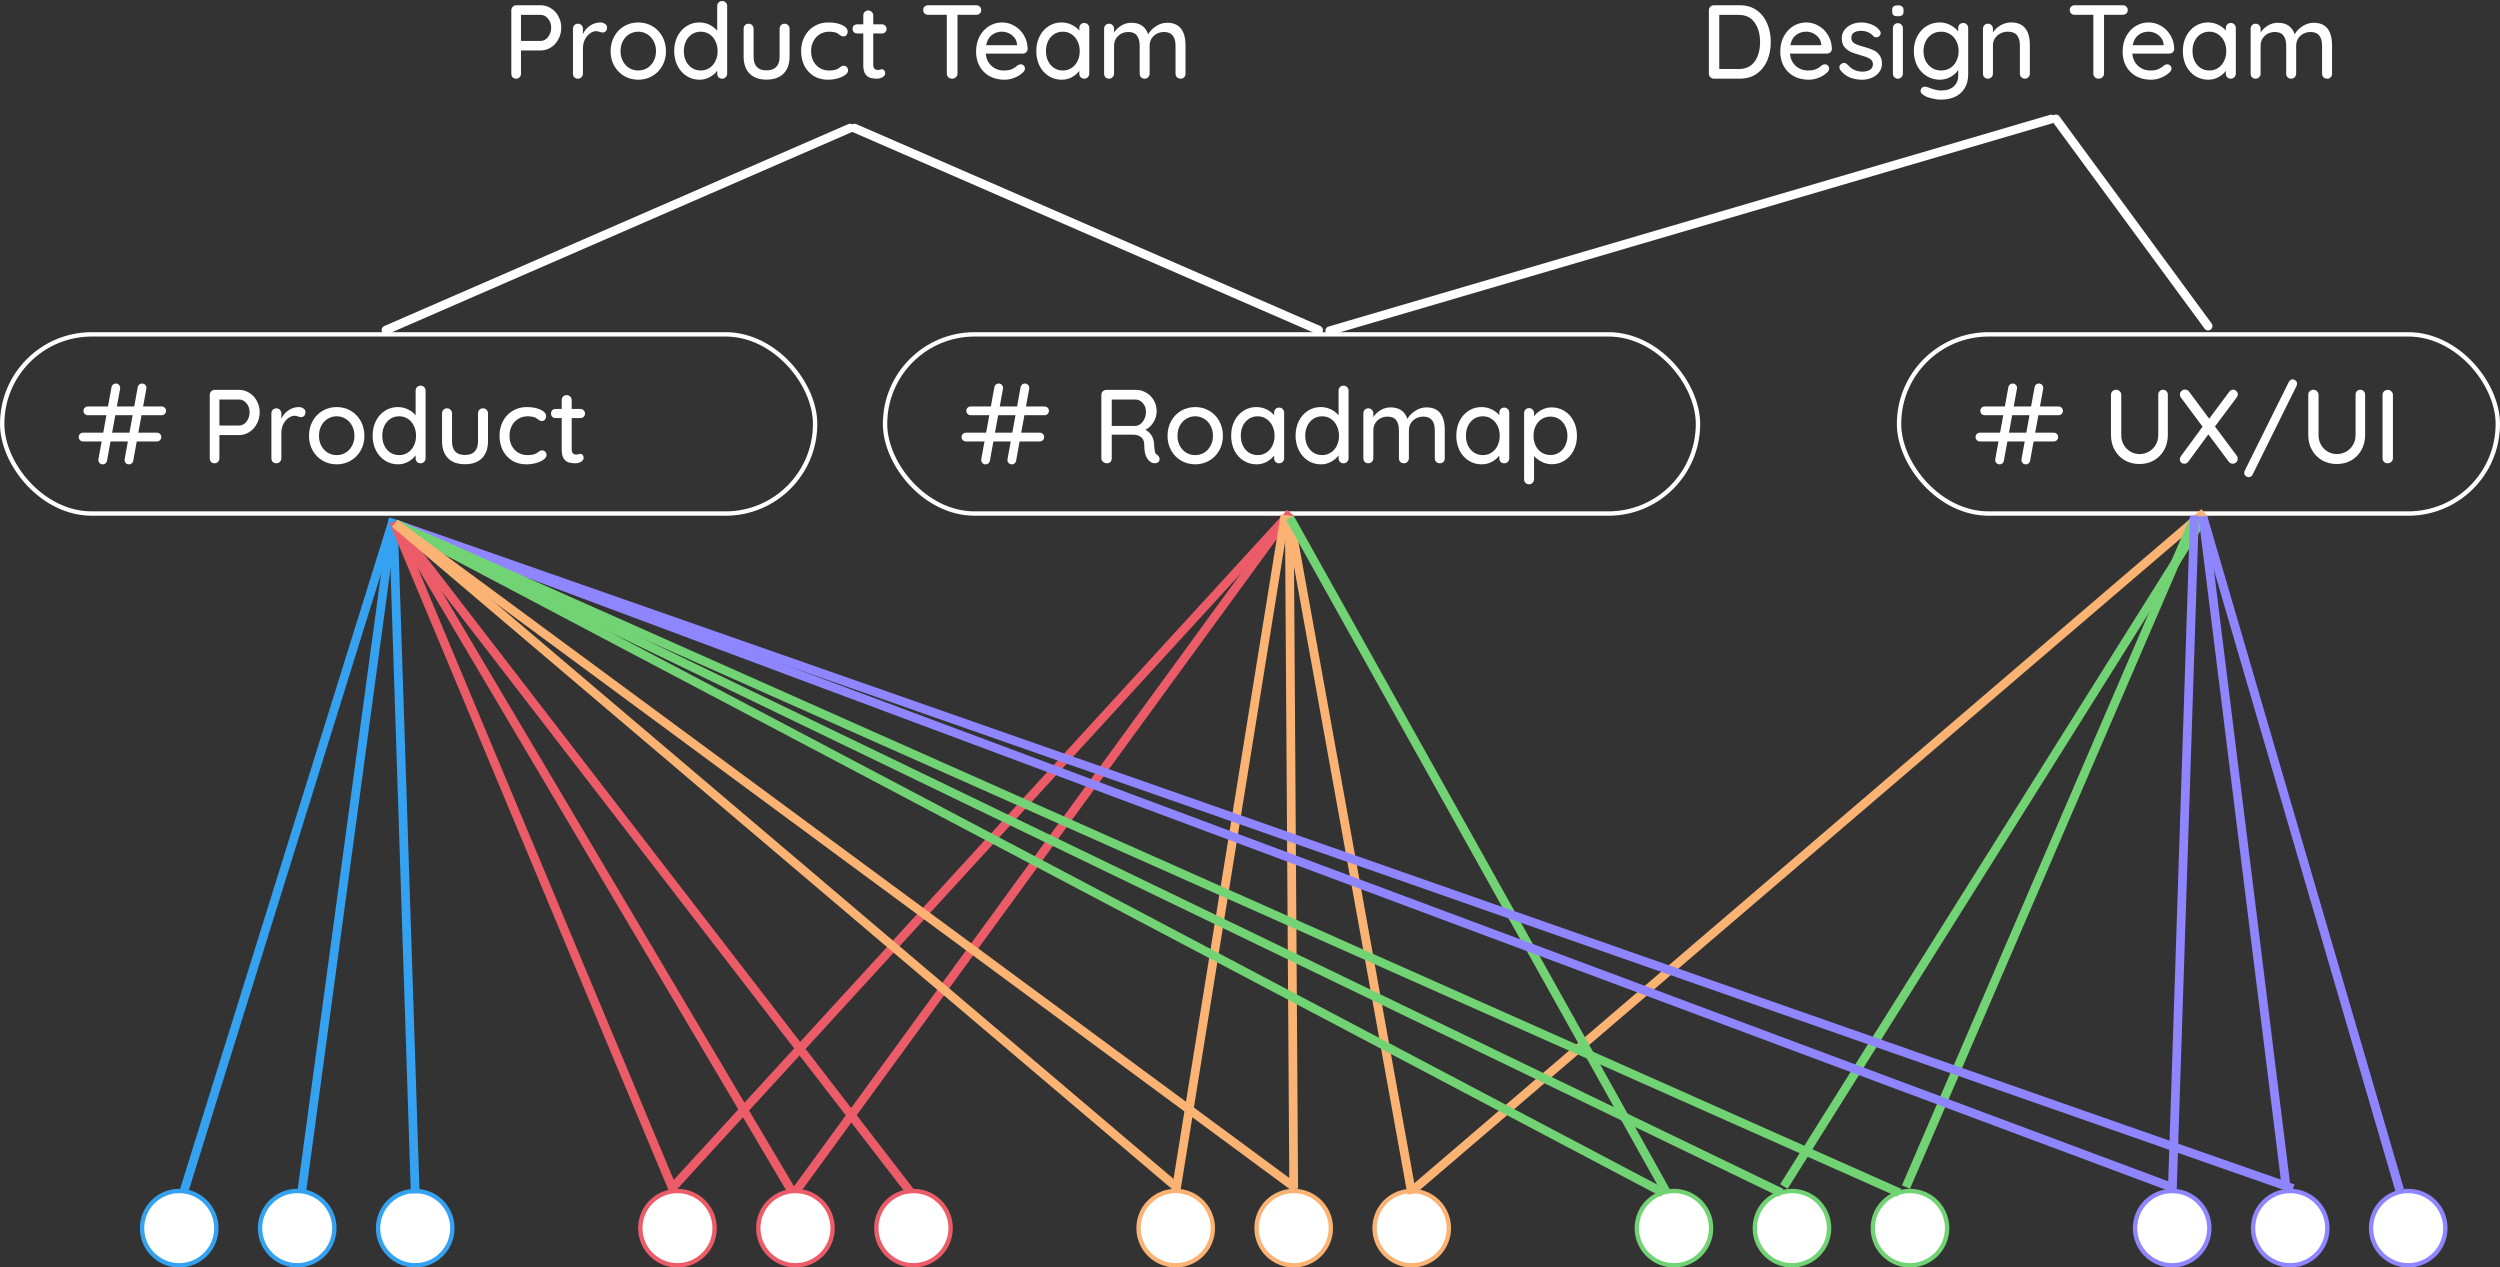 <svg width="572" height="290" viewBox="0 0 572 290" fill="none" xmlns="http://www.w3.org/2000/svg">
<rect x="0" y="0" width="572" height="290" fill="#333333" stroke="none"/>
<circle cx="155" cy="281" r="8.5" fill="white" stroke="#EB5C68"/>
<circle cx="182" cy="281" r="8.5" fill="white" stroke="#EB5C68"/>
<circle cx="209" cy="281" r="8.5" fill="white" stroke="#EB5C68"/>
<circle cx="269" cy="281" r="8.5" fill="white" stroke="#FBB374"/>
<circle cx="296" cy="281" r="8.5" fill="white" stroke="#FBB374"/>
<circle cx="323" cy="281" r="8.5" fill="white" stroke="#FBB374"/>
<circle cx="383" cy="281" r="8.5" fill="white" stroke="#72D374"/>
<circle cx="410" cy="281" r="8.5" fill="white" stroke="#72D374"/>
<circle cx="437" cy="281" r="8.5" fill="white" stroke="#72D374"/>
<circle cx="497" cy="281" r="8.5" fill="white" stroke="#8F85FF"/>
<circle cx="524" cy="281" r="8.5" fill="white" stroke="#8F85FF"/>
<circle cx="551" cy="281" r="8.5" fill="white" stroke="#8F85FF"/>
<circle cx="95" cy="281" r="8.5" fill="white" stroke="#35A2F1"/>
<circle cx="68" cy="281" r="8.5" fill="white" stroke="#35A2F1"/>
<circle cx="41" cy="281" r="8.5" fill="white" stroke="#35A2F1"/>
<rect x="0.5" y="76.5" width="186" height="41" rx="20.5" stroke="white"/>
<path d="M20.091 94H37" stroke="white" stroke-width="2" stroke-linecap="round" stroke-linejoin="round"/>
<path d="M32.5 88.75L29.5 105.25" stroke="white" stroke-width="2" stroke-linecap="round" stroke-linejoin="round"/>
<path d="M26.5 88.75L23.5 105.25" stroke="white" stroke-width="2" stroke-linecap="round" stroke-linejoin="round"/>
<path d="M19 100H35.909" stroke="white" stroke-width="2" stroke-linecap="round" stroke-linejoin="round"/>
<rect x="202.5" y="76.5" width="186" height="41" rx="20.5" stroke="white"/>
<path d="M222.091 94H239" stroke="white" stroke-width="2" stroke-linecap="round" stroke-linejoin="round"/>
<path d="M234.5 88.75L231.5 105.25" stroke="white" stroke-width="2" stroke-linecap="round" stroke-linejoin="round"/>
<path d="M228.5 88.75L225.5 105.25" stroke="white" stroke-width="2" stroke-linecap="round" stroke-linejoin="round"/>
<path d="M221 100H237.909" stroke="white" stroke-width="2" stroke-linecap="round" stroke-linejoin="round"/>
<path d="M264.784 104.08C264.944 104.192 265.072 104.336 265.168 104.512C265.264 104.672 265.312 104.84 265.312 105.016C265.312 105.352 265.2 105.6 264.976 105.76C264.768 105.92 264.512 106 264.208 106C263.904 106 263.648 105.936 263.44 105.808C262.96 105.536 262.568 105.096 262.264 104.488C261.96 103.88 261.808 102.984 261.808 101.8C261.808 101 261.568 100.408 261.088 100.024C260.608 99.64 259.984 99.448 259.216 99.448H254.368V104.848C254.368 105.184 254.272 105.464 254.08 105.688C253.888 105.896 253.64 106 253.336 106C252.968 106 252.648 105.888 252.376 105.664C252.12 105.44 251.992 105.168 251.992 104.848V90.352C251.992 90.032 252.104 89.76 252.328 89.536C252.552 89.312 252.824 89.2 253.144 89.2H259.888C260.752 89.2 261.544 89.416 262.264 89.848C262.984 90.264 263.56 90.848 263.992 91.6C264.424 92.336 264.64 93.168 264.64 94.096C264.64 94.992 264.4 95.832 263.92 96.616C263.44 97.384 262.824 97.96 262.072 98.344C262.664 98.648 263.128 99.072 263.464 99.616C263.816 100.16 264.008 100.792 264.04 101.512C264.104 102.424 264.176 103.048 264.256 103.384C264.336 103.704 264.512 103.936 264.784 104.08ZM259.84 97.456C260.24 97.424 260.616 97.264 260.968 96.976C261.336 96.688 261.632 96.304 261.856 95.824C262.08 95.328 262.192 94.776 262.192 94.168C262.192 93.4 261.952 92.752 261.472 92.224C261.008 91.68 260.44 91.408 259.768 91.408H254.368V97.456H259.84Z" fill="white"/>
<path d="M279.803 99.712C279.803 100.96 279.523 102.08 278.963 103.072C278.403 104.064 277.635 104.84 276.659 105.4C275.699 105.96 274.635 106.24 273.467 106.24C272.299 106.24 271.227 105.96 270.251 105.4C269.291 104.84 268.531 104.064 267.971 103.072C267.411 102.08 267.131 100.96 267.131 99.712C267.131 98.464 267.411 97.336 267.971 96.328C268.531 95.32 269.291 94.536 270.251 93.976C271.227 93.416 272.299 93.136 273.467 93.136C274.635 93.136 275.699 93.416 276.659 93.976C277.635 94.536 278.403 95.32 278.963 96.328C279.523 97.336 279.803 98.464 279.803 99.712ZM277.523 99.712C277.523 98.848 277.339 98.08 276.971 97.408C276.619 96.72 276.131 96.192 275.507 95.824C274.899 95.44 274.219 95.248 273.467 95.248C272.715 95.248 272.027 95.44 271.403 95.824C270.795 96.192 270.307 96.72 269.939 97.408C269.587 98.08 269.411 98.848 269.411 99.712C269.411 100.56 269.587 101.32 269.939 101.992C270.307 102.664 270.795 103.192 271.403 103.576C272.027 103.944 272.715 104.128 273.467 104.128C274.219 104.128 274.899 103.944 275.507 103.576C276.131 103.192 276.619 102.664 276.971 101.992C277.339 101.32 277.523 100.56 277.523 99.712Z" fill="white"/>
<path d="M292.654 93.256C292.99 93.256 293.262 93.368 293.47 93.592C293.694 93.8 293.806 94.08 293.806 94.432V104.848C293.806 105.168 293.694 105.44 293.47 105.664C293.262 105.888 292.99 106 292.654 106C292.318 106 292.046 105.896 291.838 105.688C291.63 105.464 291.526 105.184 291.526 104.848V104.224C291.11 104.784 290.542 105.264 289.822 105.664C289.102 106.048 288.326 106.24 287.494 106.24C286.406 106.24 285.414 105.96 284.518 105.4C283.638 104.84 282.942 104.064 282.43 103.072C281.934 102.064 281.686 100.936 281.686 99.688C281.686 98.44 281.934 97.32 282.43 96.328C282.942 95.32 283.638 94.536 284.518 93.976C285.398 93.416 286.366 93.136 287.422 93.136C288.27 93.136 289.054 93.312 289.774 93.664C290.51 94.016 291.094 94.464 291.526 95.008V94.432C291.526 94.096 291.63 93.816 291.838 93.592C292.046 93.368 292.318 93.256 292.654 93.256ZM287.758 104.128C288.51 104.128 289.174 103.936 289.75 103.552C290.342 103.168 290.798 102.64 291.118 101.968C291.454 101.296 291.622 100.536 291.622 99.688C291.622 98.856 291.454 98.104 291.118 97.432C290.798 96.76 290.342 96.232 289.75 95.848C289.174 95.448 288.51 95.248 287.758 95.248C287.006 95.248 286.334 95.44 285.742 95.824C285.166 96.208 284.71 96.736 284.374 97.408C284.054 98.08 283.894 98.84 283.894 99.688C283.894 100.536 284.054 101.296 284.374 101.968C284.71 102.64 285.166 103.168 285.742 103.552C286.334 103.936 287.006 104.128 287.758 104.128Z" fill="white"/>
<path d="M307.396 88.24C307.732 88.24 308.004 88.352 308.212 88.576C308.436 88.784 308.548 89.056 308.548 89.392V104.848C308.548 105.168 308.436 105.44 308.212 105.664C308.004 105.888 307.732 106 307.396 106C307.06 106 306.788 105.896 306.58 105.688C306.372 105.464 306.268 105.184 306.268 104.848V104.176C305.868 104.752 305.3 105.24 304.564 105.64C303.844 106.04 303.068 106.24 302.236 106.24C301.148 106.24 300.164 105.96 299.284 105.4C298.404 104.84 297.708 104.064 297.196 103.072C296.684 102.064 296.428 100.936 296.428 99.688C296.428 98.44 296.676 97.32 297.172 96.328C297.684 95.32 298.38 94.536 299.26 93.976C300.14 93.416 301.108 93.136 302.164 93.136C303.012 93.136 303.796 93.312 304.516 93.664C305.236 94.016 305.82 94.472 306.268 95.032V89.392C306.268 89.056 306.372 88.784 306.58 88.576C306.788 88.352 307.06 88.24 307.396 88.24ZM302.5 104.128C303.252 104.128 303.916 103.936 304.492 103.552C305.084 103.168 305.54 102.64 305.86 101.968C306.196 101.296 306.364 100.536 306.364 99.688C306.364 98.856 306.196 98.104 305.86 97.432C305.54 96.744 305.084 96.208 304.492 95.824C303.916 95.44 303.252 95.248 302.5 95.248C301.748 95.248 301.076 95.44 300.484 95.824C299.908 96.208 299.452 96.744 299.116 97.432C298.796 98.104 298.636 98.856 298.636 99.688C298.636 100.536 298.796 101.296 299.116 101.968C299.452 102.64 299.908 103.168 300.484 103.552C301.076 103.936 301.748 104.128 302.5 104.128Z" fill="white"/>
<path d="M326.362 93.208C329.162 93.208 330.562 94.952 330.562 98.44V104.848C330.562 105.184 330.458 105.464 330.25 105.688C330.042 105.896 329.77 106 329.434 106C329.098 106 328.818 105.888 328.594 105.664C328.386 105.44 328.282 105.168 328.282 104.848V98.464C328.282 96.368 327.402 95.32 325.642 95.32C325.018 95.32 324.45 95.464 323.938 95.752C323.442 96.024 323.05 96.4 322.762 96.88C322.49 97.36 322.354 97.888 322.354 98.464V104.848C322.354 105.168 322.242 105.44 322.018 105.664C321.81 105.888 321.538 106 321.202 106C320.866 106 320.594 105.896 320.386 105.688C320.178 105.464 320.074 105.184 320.074 104.848V98.44C320.074 97.496 319.874 96.744 319.474 96.184C319.074 95.608 318.41 95.32 317.482 95.32C316.538 95.32 315.754 95.624 315.13 96.232C314.522 96.824 314.218 97.56 314.218 98.44V104.848C314.218 105.168 314.106 105.44 313.882 105.664C313.674 105.888 313.402 106 313.066 106C312.73 106 312.458 105.896 312.25 105.688C312.042 105.464 311.938 105.184 311.938 104.848V94.576C311.938 94.256 312.042 93.984 312.25 93.76C312.474 93.536 312.746 93.424 313.066 93.424C313.402 93.424 313.674 93.536 313.882 93.76C314.106 93.984 314.218 94.256 314.218 94.576V95.416C314.634 94.792 315.186 94.272 315.874 93.856C316.578 93.424 317.338 93.208 318.154 93.208C320.138 93.208 321.426 94.088 322.018 95.848C322.37 95.176 322.954 94.568 323.77 94.024C324.586 93.48 325.45 93.208 326.362 93.208Z" fill="white"/>
<path d="M344.17 93.256C344.506 93.256 344.778 93.368 344.986 93.592C345.21 93.8 345.322 94.08 345.322 94.432V104.848C345.322 105.168 345.21 105.44 344.986 105.664C344.778 105.888 344.506 106 344.17 106C343.834 106 343.562 105.896 343.354 105.688C343.146 105.464 343.042 105.184 343.042 104.848V104.224C342.626 104.784 342.058 105.264 341.338 105.664C340.618 106.048 339.842 106.24 339.01 106.24C337.922 106.24 336.93 105.96 336.034 105.4C335.154 104.84 334.458 104.064 333.946 103.072C333.45 102.064 333.202 100.936 333.202 99.688C333.202 98.44 333.45 97.32 333.946 96.328C334.458 95.32 335.154 94.536 336.034 93.976C336.914 93.416 337.882 93.136 338.938 93.136C339.786 93.136 340.57 93.312 341.29 93.664C342.026 94.016 342.61 94.464 343.042 95.008V94.432C343.042 94.096 343.146 93.816 343.354 93.592C343.562 93.368 343.834 93.256 344.17 93.256ZM339.274 104.128C340.026 104.128 340.69 103.936 341.266 103.552C341.858 103.168 342.314 102.64 342.634 101.968C342.97 101.296 343.138 100.536 343.138 99.688C343.138 98.856 342.97 98.104 342.634 97.432C342.314 96.76 341.858 96.232 341.266 95.848C340.69 95.448 340.026 95.248 339.274 95.248C338.522 95.248 337.85 95.44 337.258 95.824C336.682 96.208 336.226 96.736 335.89 97.408C335.57 98.08 335.41 98.84 335.41 99.688C335.41 100.536 335.57 101.296 335.89 101.968C336.226 102.64 336.682 103.168 337.258 103.552C337.85 103.936 338.522 104.128 339.274 104.128Z" fill="white"/>
<path d="M355.024 93.208C356.112 93.208 357.096 93.488 357.976 94.048C358.856 94.592 359.544 95.36 360.04 96.352C360.552 97.344 360.808 98.464 360.808 99.712C360.808 100.96 360.552 102.08 360.04 103.072C359.544 104.048 358.856 104.816 357.976 105.376C357.096 105.936 356.128 106.216 355.072 106.216C354.24 106.216 353.464 106.032 352.744 105.664C352.024 105.296 351.44 104.848 350.992 104.32V109.648C350.992 109.968 350.88 110.24 350.656 110.464C350.448 110.688 350.176 110.8 349.84 110.8C349.52 110.8 349.248 110.688 349.024 110.464C348.816 110.256 348.712 109.984 348.712 109.648V94.552C348.712 94.216 348.816 93.936 349.024 93.712C349.232 93.488 349.504 93.376 349.84 93.376C350.176 93.376 350.448 93.488 350.656 93.712C350.88 93.936 350.992 94.216 350.992 94.552V95.248C351.376 94.688 351.936 94.208 352.672 93.808C353.408 93.408 354.192 93.208 355.024 93.208ZM354.76 104.104C355.496 104.104 356.16 103.912 356.752 103.528C357.344 103.144 357.8 102.624 358.12 101.968C358.456 101.296 358.624 100.544 358.624 99.712C358.624 98.88 358.456 98.136 358.12 97.48C357.8 96.808 357.344 96.28 356.752 95.896C356.16 95.512 355.496 95.32 354.76 95.32C354.008 95.32 353.336 95.512 352.744 95.896C352.152 96.264 351.688 96.784 351.352 97.456C351.032 98.128 350.872 98.88 350.872 99.712C350.872 100.544 351.032 101.296 351.352 101.968C351.688 102.64 352.152 103.168 352.744 103.552C353.336 103.92 354.008 104.104 354.76 104.104Z" fill="white"/>
<rect x="434.5" y="76.5" width="137" height="41" rx="20.5" stroke="white"/>
<path d="M454.091 94H471" stroke="white" stroke-width="2" stroke-linecap="round" stroke-linejoin="round"/>
<path d="M466.5 88.75L463.5 105.25" stroke="white" stroke-width="2" stroke-linecap="round" stroke-linejoin="round"/>
<path d="M460.5 88.75L457.5 105.25" stroke="white" stroke-width="2" stroke-linecap="round" stroke-linejoin="round"/>
<path d="M453 100H469.909" stroke="white" stroke-width="2" stroke-linecap="round" stroke-linejoin="round"/>
<path d="M54.712 89.2C55.56 89.2 56.344 89.432 57.064 89.896C57.784 90.344 58.352 90.96 58.768 91.744C59.2 92.528 59.416 93.392 59.416 94.336C59.416 95.28 59.2 96.152 58.768 96.952C58.352 97.752 57.784 98.384 57.064 98.848C56.344 99.312 55.56 99.544 54.712 99.544H50.2V104.848C50.2 105.168 50.096 105.44 49.888 105.664C49.68 105.888 49.416 106 49.096 106C48.76 106 48.488 105.896 48.28 105.688C48.088 105.464 47.992 105.184 47.992 104.848V90.352C47.992 90.032 48.104 89.76 48.328 89.536C48.552 89.312 48.824 89.2 49.144 89.2H54.712ZM54.712 97.36C55.144 97.36 55.544 97.224 55.912 96.952C56.28 96.664 56.568 96.288 56.776 95.824C57 95.36 57.112 94.864 57.112 94.336C57.112 93.52 56.872 92.832 56.392 92.272C55.928 91.696 55.368 91.408 54.712 91.408H50.2V97.36H54.712Z" fill="white"/>
<path d="M68.359 93.136C68.775 93.136 69.135 93.248 69.439 93.472C69.743 93.68 69.895 93.944 69.895 94.264C69.895 94.648 69.791 94.944 69.583 95.152C69.391 95.344 69.151 95.44 68.863 95.44C68.719 95.44 68.503 95.392 68.215 95.296C67.879 95.184 67.615 95.128 67.423 95.128C66.927 95.128 66.439 95.304 65.959 95.656C65.495 95.992 65.111 96.464 64.807 97.072C64.519 97.664 64.375 98.328 64.375 99.064V104.848C64.375 105.168 64.263 105.44 64.039 105.664C63.831 105.888 63.559 106 63.223 106C62.887 106 62.615 105.896 62.407 105.688C62.199 105.464 62.095 105.184 62.095 104.848V94.576C62.095 94.256 62.199 93.984 62.407 93.76C62.631 93.536 62.903 93.424 63.223 93.424C63.559 93.424 63.831 93.536 64.039 93.76C64.263 93.984 64.375 94.256 64.375 94.576V95.8C64.727 95.016 65.255 94.384 65.959 93.904C66.663 93.408 67.463 93.152 68.359 93.136Z" fill="white"/>
<path d="M83.374 99.712C83.374 100.96 83.094 102.08 82.534 103.072C81.974 104.064 81.206 104.84 80.23 105.4C79.27 105.96 78.206 106.24 77.038 106.24C75.87 106.24 74.798 105.96 73.822 105.4C72.862 104.84 72.102 104.064 71.542 103.072C70.982 102.08 70.702 100.96 70.702 99.712C70.702 98.464 70.982 97.336 71.542 96.328C72.102 95.32 72.862 94.536 73.822 93.976C74.798 93.416 75.87 93.136 77.038 93.136C78.206 93.136 79.27 93.416 80.23 93.976C81.206 94.536 81.974 95.32 82.534 96.328C83.094 97.336 83.374 98.464 83.374 99.712ZM81.094 99.712C81.094 98.848 80.91 98.08 80.542 97.408C80.19 96.72 79.702 96.192 79.078 95.824C78.47 95.44 77.79 95.248 77.038 95.248C76.286 95.248 75.598 95.44 74.974 95.824C74.366 96.192 73.878 96.72 73.51 97.408C73.158 98.08 72.982 98.848 72.982 99.712C72.982 100.56 73.158 101.32 73.51 101.992C73.878 102.664 74.366 103.192 74.974 103.576C75.598 103.944 76.286 104.128 77.038 104.128C77.79 104.128 78.47 103.944 79.078 103.576C79.702 103.192 80.19 102.664 80.542 101.992C80.91 101.32 81.094 100.56 81.094 99.712Z" fill="white"/>
<path d="M96.224 88.24C96.56 88.24 96.832 88.352 97.04 88.576C97.264 88.784 97.376 89.056 97.376 89.392V104.848C97.376 105.168 97.264 105.44 97.04 105.664C96.832 105.888 96.56 106 96.224 106C95.888 106 95.616 105.896 95.408 105.688C95.2 105.464 95.096 105.184 95.096 104.848V104.176C94.696 104.752 94.128 105.24 93.392 105.64C92.672 106.04 91.896 106.24 91.064 106.24C89.976 106.24 88.992 105.96 88.112 105.4C87.232 104.84 86.536 104.064 86.024 103.072C85.512 102.064 85.256 100.936 85.256 99.688C85.256 98.44 85.504 97.32 86 96.328C86.512 95.32 87.208 94.536 88.088 93.976C88.968 93.416 89.936 93.136 90.992 93.136C91.84 93.136 92.624 93.312 93.344 93.664C94.064 94.016 94.648 94.472 95.096 95.032V89.392C95.096 89.056 95.2 88.784 95.408 88.576C95.616 88.352 95.888 88.24 96.224 88.24ZM91.328 104.128C92.08 104.128 92.744 103.936 93.32 103.552C93.912 103.168 94.368 102.64 94.688 101.968C95.024 101.296 95.192 100.536 95.192 99.688C95.192 98.856 95.024 98.104 94.688 97.432C94.368 96.744 93.912 96.208 93.32 95.824C92.744 95.44 92.08 95.248 91.328 95.248C90.576 95.248 89.904 95.44 89.312 95.824C88.736 96.208 88.28 96.744 87.944 97.432C87.624 98.104 87.464 98.856 87.464 99.688C87.464 100.536 87.624 101.296 87.944 101.968C88.28 102.64 88.736 103.168 89.312 103.552C89.904 103.936 90.576 104.128 91.328 104.128Z" fill="white"/>
<path d="M110.502 93.424C110.838 93.424 111.11 93.536 111.318 93.76C111.542 93.984 111.654 94.256 111.654 94.576V100.96C111.654 102.624 111.19 103.92 110.262 104.848C109.35 105.76 108.054 106.216 106.374 106.216C104.71 106.216 103.422 105.76 102.51 104.848C101.598 103.92 101.142 102.624 101.142 100.96V94.576C101.142 94.256 101.246 93.984 101.454 93.76C101.678 93.536 101.95 93.424 102.27 93.424C102.606 93.424 102.878 93.536 103.086 93.76C103.31 93.984 103.422 94.256 103.422 94.576V100.96C103.422 103.056 104.406 104.104 106.374 104.104C107.35 104.104 108.094 103.84 108.606 103.312C109.118 102.784 109.374 102 109.374 100.96V94.576C109.374 94.256 109.478 93.984 109.686 93.76C109.91 93.536 110.182 93.424 110.502 93.424Z" fill="white"/>
<path d="M120.535 93.136C121.799 93.136 122.847 93.336 123.679 93.736C124.527 94.136 124.951 94.648 124.951 95.272C124.951 95.544 124.863 95.792 124.687 96.016C124.511 96.224 124.287 96.328 124.015 96.328C123.807 96.328 123.639 96.296 123.511 96.232C123.399 96.168 123.239 96.064 123.031 95.92C122.935 95.824 122.783 95.712 122.575 95.584C122.383 95.488 122.111 95.408 121.759 95.344C121.407 95.28 121.087 95.248 120.799 95.248C119.967 95.248 119.231 95.44 118.591 95.824C117.951 96.208 117.455 96.744 117.103 97.432C116.751 98.104 116.575 98.856 116.575 99.688C116.575 100.536 116.743 101.296 117.079 101.968C117.431 102.64 117.919 103.168 118.543 103.552C119.167 103.936 119.879 104.128 120.679 104.128C121.511 104.128 122.183 104 122.695 103.744C122.807 103.68 122.959 103.576 123.151 103.432C123.311 103.304 123.447 103.208 123.559 103.144C123.687 103.08 123.839 103.048 124.015 103.048C124.335 103.048 124.583 103.152 124.759 103.36C124.951 103.552 125.047 103.808 125.047 104.128C125.047 104.464 124.831 104.8 124.399 105.136C123.983 105.456 123.415 105.72 122.695 105.928C121.991 106.136 121.231 106.24 120.415 106.24C119.199 106.24 118.127 105.96 117.199 105.4C116.271 104.824 115.551 104.04 115.039 103.048C114.543 102.04 114.295 100.92 114.295 99.688C114.295 98.456 114.559 97.344 115.087 96.352C115.615 95.344 116.351 94.56 117.295 94C118.239 93.424 119.319 93.136 120.535 93.136Z" fill="white"/>
<path d="M130.8 95.656V102.808C130.8 103.608 131.16 104.008 131.88 104.008C131.992 104.008 132.144 103.984 132.336 103.936C132.528 103.872 132.68 103.84 132.792 103.84C133 103.84 133.176 103.928 133.32 104.104C133.464 104.28 133.536 104.504 133.536 104.776C133.536 105.112 133.344 105.4 132.96 105.64C132.576 105.88 132.144 106 131.664 106C131.136 106 130.648 105.944 130.2 105.832C129.768 105.72 129.376 105.44 129.024 104.992C128.688 104.528 128.52 103.832 128.52 102.904V95.656H127.128C126.824 95.656 126.568 95.56 126.36 95.368C126.168 95.16 126.072 94.904 126.072 94.6C126.072 94.296 126.168 94.048 126.36 93.856C126.568 93.664 126.824 93.568 127.128 93.568H128.52V91.552C128.52 91.232 128.624 90.96 128.832 90.736C129.056 90.512 129.336 90.4 129.672 90.4C129.992 90.4 130.256 90.512 130.464 90.736C130.688 90.96 130.8 91.232 130.8 91.552V93.568H132.792C133.096 93.568 133.344 93.672 133.536 93.88C133.744 94.072 133.848 94.32 133.848 94.624C133.848 94.928 133.744 95.176 133.536 95.368C133.344 95.56 133.096 95.656 132.792 95.656H130.8Z" fill="white"/>
<path d="M123.712 1.2C124.56 1.2 125.344 1.432 126.064 1.896C126.784 2.344 127.352 2.96 127.768 3.744C128.2 4.528 128.416 5.392 128.416 6.336C128.416 7.28 128.2 8.152 127.768 8.952C127.352 9.752 126.784 10.384 126.064 10.848C125.344 11.312 124.56 11.544 123.712 11.544H119.2V16.848C119.2 17.168 119.096 17.44 118.888 17.664C118.68 17.888 118.416 18 118.096 18C117.76 18 117.488 17.896 117.28 17.688C117.088 17.464 116.992 17.184 116.992 16.848V2.352C116.992 2.032 117.104 1.76 117.328 1.536C117.552 1.312 117.824 1.2 118.144 1.2H123.712ZM123.712 9.36C124.144 9.36 124.544 9.224 124.912 8.952C125.28 8.664 125.568 8.288 125.776 7.824C126 7.36 126.112 6.864 126.112 6.336C126.112 5.52 125.872 4.832 125.392 4.272C124.928 3.696 124.368 3.408 123.712 3.408H119.2V9.36H123.712Z" fill="white"/>
<path d="M137.359 5.136C137.775 5.136 138.135 5.248 138.439 5.472C138.743 5.68 138.895 5.944 138.895 6.264C138.895 6.648 138.791 6.944 138.583 7.152C138.391 7.344 138.151 7.44 137.863 7.44C137.719 7.44 137.503 7.392 137.215 7.296C136.879 7.184 136.615 7.128 136.423 7.128C135.927 7.128 135.439 7.304 134.959 7.656C134.495 7.992 134.111 8.464 133.807 9.072C133.519 9.664 133.375 10.328 133.375 11.064V16.848C133.375 17.168 133.263 17.44 133.039 17.664C132.831 17.888 132.559 18 132.223 18C131.887 18 131.615 17.896 131.407 17.688C131.199 17.464 131.095 17.184 131.095 16.848V6.576C131.095 6.256 131.199 5.984 131.407 5.76C131.631 5.536 131.903 5.424 132.223 5.424C132.559 5.424 132.831 5.536 133.039 5.76C133.263 5.984 133.375 6.256 133.375 6.576V7.8C133.727 7.016 134.255 6.384 134.959 5.904C135.663 5.408 136.463 5.152 137.359 5.136Z" fill="white"/>
<path d="M152.374 11.712C152.374 12.96 152.094 14.08 151.534 15.072C150.974 16.064 150.206 16.84 149.23 17.4C148.27 17.96 147.206 18.24 146.038 18.24C144.87 18.24 143.798 17.96 142.822 17.4C141.862 16.84 141.102 16.064 140.542 15.072C139.982 14.08 139.702 12.96 139.702 11.712C139.702 10.464 139.982 9.336 140.542 8.328C141.102 7.32 141.862 6.536 142.822 5.976C143.798 5.416 144.87 5.136 146.038 5.136C147.206 5.136 148.27 5.416 149.23 5.976C150.206 6.536 150.974 7.32 151.534 8.328C152.094 9.336 152.374 10.464 152.374 11.712ZM150.094 11.712C150.094 10.848 149.91 10.08 149.542 9.408C149.19 8.72 148.702 8.192 148.078 7.824C147.47 7.44 146.79 7.248 146.038 7.248C145.286 7.248 144.598 7.44 143.974 7.824C143.366 8.192 142.878 8.72 142.51 9.408C142.158 10.08 141.982 10.848 141.982 11.712C141.982 12.56 142.158 13.32 142.51 13.992C142.878 14.664 143.366 15.192 143.974 15.576C144.598 15.944 145.286 16.128 146.038 16.128C146.79 16.128 147.47 15.944 148.078 15.576C148.702 15.192 149.19 14.664 149.542 13.992C149.91 13.32 150.094 12.56 150.094 11.712Z" fill="white"/>
<path d="M165.224 0.24C165.56 0.24 165.832 0.352 166.04 0.576C166.264 0.784 166.376 1.056 166.376 1.392V16.848C166.376 17.168 166.264 17.44 166.04 17.664C165.832 17.888 165.56 18 165.224 18C164.888 18 164.616 17.896 164.408 17.688C164.2 17.464 164.096 17.184 164.096 16.848V16.176C163.696 16.752 163.128 17.24 162.392 17.64C161.672 18.04 160.896 18.24 160.064 18.24C158.976 18.24 157.992 17.96 157.112 17.4C156.232 16.84 155.536 16.064 155.024 15.072C154.512 14.064 154.256 12.936 154.256 11.688C154.256 10.44 154.504 9.32 155 8.328C155.512 7.32 156.208 6.536 157.088 5.976C157.968 5.416 158.936 5.136 159.992 5.136C160.84 5.136 161.624 5.312 162.344 5.664C163.064 6.016 163.648 6.472 164.096 7.032V1.392C164.096 1.056 164.2 0.784 164.408 0.576C164.616 0.352 164.888 0.24 165.224 0.24ZM160.328 16.128C161.08 16.128 161.744 15.936 162.32 15.552C162.912 15.168 163.368 14.64 163.688 13.968C164.024 13.296 164.192 12.536 164.192 11.688C164.192 10.856 164.024 10.104 163.688 9.432C163.368 8.744 162.912 8.208 162.32 7.824C161.744 7.44 161.08 7.248 160.328 7.248C159.576 7.248 158.904 7.44 158.312 7.824C157.736 8.208 157.28 8.744 156.944 9.432C156.624 10.104 156.464 10.856 156.464 11.688C156.464 12.536 156.624 13.296 156.944 13.968C157.28 14.64 157.736 15.168 158.312 15.552C158.904 15.936 159.576 16.128 160.328 16.128Z" fill="white"/>
<path d="M179.502 5.424C179.838 5.424 180.11 5.536 180.318 5.76C180.542 5.984 180.654 6.256 180.654 6.576V12.96C180.654 14.624 180.19 15.92 179.262 16.848C178.35 17.76 177.054 18.216 175.374 18.216C173.71 18.216 172.422 17.76 171.51 16.848C170.598 15.92 170.142 14.624 170.142 12.96V6.576C170.142 6.256 170.246 5.984 170.454 5.76C170.678 5.536 170.95 5.424 171.27 5.424C171.606 5.424 171.878 5.536 172.086 5.76C172.31 5.984 172.422 6.256 172.422 6.576V12.96C172.422 15.056 173.406 16.104 175.374 16.104C176.35 16.104 177.093 15.84 177.605 15.312C178.117 14.784 178.374 14 178.374 12.96V6.576C178.374 6.256 178.478 5.984 178.686 5.76C178.91 5.536 179.182 5.424 179.502 5.424Z" fill="white"/>
<path d="M189.535 5.136C190.799 5.136 191.847 5.336 192.679 5.736C193.527 6.136 193.951 6.648 193.951 7.272C193.951 7.544 193.863 7.792 193.687 8.016C193.511 8.224 193.287 8.328 193.015 8.328C192.807 8.328 192.639 8.296 192.511 8.232C192.399 8.168 192.239 8.064 192.031 7.92C191.935 7.824 191.783 7.712 191.575 7.584C191.383 7.488 191.111 7.408 190.759 7.344C190.407 7.28 190.087 7.248 189.799 7.248C188.967 7.248 188.231 7.44 187.591 7.824C186.951 8.208 186.455 8.744 186.103 9.432C185.751 10.104 185.575 10.856 185.575 11.688C185.575 12.536 185.743 13.296 186.079 13.968C186.431 14.64 186.919 15.168 187.543 15.552C188.167 15.936 188.879 16.128 189.679 16.128C190.511 16.128 191.183 16 191.695 15.744C191.807 15.68 191.959 15.576 192.151 15.432C192.311 15.304 192.447 15.208 192.559 15.144C192.687 15.08 192.839 15.048 193.015 15.048C193.335 15.048 193.583 15.152 193.759 15.36C193.951 15.552 194.047 15.808 194.047 16.128C194.047 16.464 193.831 16.8 193.399 17.136C192.983 17.456 192.415 17.72 191.695 17.928C190.991 18.136 190.231 18.24 189.415 18.24C188.199 18.24 187.127 17.96 186.199 17.4C185.271 16.824 184.551 16.04 184.039 15.048C183.543 14.04 183.295 12.92 183.295 11.688C183.295 10.456 183.559 9.344 184.087 8.352C184.615 7.344 185.351 6.56 186.295 6C187.239 5.424 188.319 5.136 189.535 5.136Z" fill="white"/>
<path d="M199.799 7.656V14.808C199.799 15.608 200.16 16.008 200.88 16.008C200.992 16.008 201.144 15.984 201.336 15.936C201.528 15.872 201.68 15.84 201.792 15.84C202 15.84 202.176 15.928 202.32 16.104C202.464 16.28 202.536 16.504 202.536 16.776C202.536 17.112 202.344 17.4 201.96 17.64C201.576 17.88 201.143 18 200.663 18C200.135 18 199.648 17.944 199.2 17.832C198.768 17.72 198.375 17.44 198.023 16.992C197.687 16.528 197.52 15.832 197.52 14.904V7.656H196.128C195.824 7.656 195.567 7.56 195.359 7.368C195.167 7.16 195.072 6.904 195.072 6.6C195.072 6.296 195.167 6.048 195.359 5.856C195.567 5.664 195.824 5.568 196.128 5.568H197.52V3.552C197.52 3.232 197.623 2.96 197.831 2.736C198.055 2.512 198.336 2.4 198.672 2.4C198.992 2.4 199.256 2.512 199.464 2.736C199.688 2.96 199.799 3.232 199.799 3.552V5.568H201.792C202.096 5.568 202.344 5.672 202.536 5.88C202.744 6.072 202.848 6.32 202.848 6.624C202.848 6.928 202.744 7.176 202.536 7.368C202.344 7.56 202.096 7.656 201.792 7.656H199.799Z" fill="white"/>
<path d="M223.349 1.2C223.685 1.2 223.957 1.304 224.165 1.512C224.389 1.704 224.501 1.968 224.501 2.304C224.501 2.64 224.389 2.904 224.165 3.096C223.957 3.288 223.685 3.384 223.349 3.384H219.077V16.848C219.077 17.168 218.957 17.44 218.717 17.664C218.493 17.888 218.205 18 217.853 18C217.501 18 217.205 17.888 216.965 17.664C216.741 17.44 216.629 17.168 216.629 16.848V3.384H212.381C212.045 3.384 211.765 3.288 211.541 3.096C211.333 2.888 211.229 2.616 211.229 2.28C211.229 1.96 211.333 1.704 211.541 1.512C211.765 1.304 212.045 1.2 212.381 1.2H223.349Z" fill="white"/>
<path d="M235.135 11.232C235.119 11.52 234.999 11.768 234.775 11.976C234.551 12.168 234.287 12.264 233.983 12.264H225.535C225.647 13.432 226.087 14.368 226.855 15.072C227.639 15.776 228.591 16.128 229.711 16.128C230.479 16.128 231.103 16.016 231.583 15.792C232.063 15.568 232.487 15.28 232.855 14.928C233.095 14.784 233.327 14.712 233.551 14.712C233.823 14.712 234.047 14.808 234.223 15C234.415 15.192 234.511 15.416 234.511 15.672C234.511 16.008 234.351 16.312 234.031 16.584C233.567 17.048 232.951 17.44 232.183 17.76C231.415 18.08 230.631 18.24 229.831 18.24C228.535 18.24 227.391 17.968 226.399 17.424C225.423 16.88 224.663 16.12 224.119 15.144C223.591 14.168 223.327 13.064 223.327 11.832C223.327 10.488 223.599 9.312 224.143 8.304C224.703 7.28 225.431 6.496 226.327 5.952C227.239 5.408 228.215 5.136 229.255 5.136C230.279 5.136 231.239 5.4 232.135 5.928C233.031 6.456 233.751 7.184 234.295 8.112C234.839 9.04 235.119 10.08 235.135 11.232ZM229.255 7.248C228.359 7.248 227.583 7.504 226.927 8.016C226.271 8.512 225.839 9.288 225.631 10.344H232.711V10.152C232.631 9.304 232.247 8.608 231.559 8.064C230.887 7.52 230.119 7.248 229.255 7.248Z" fill="white"/>
<path d="M248.076 5.256C248.412 5.256 248.684 5.368 248.892 5.592C249.116 5.8 249.228 6.08 249.228 6.432V16.848C249.228 17.168 249.116 17.44 248.892 17.664C248.684 17.888 248.412 18 248.076 18C247.74 18 247.468 17.896 247.26 17.688C247.052 17.464 246.948 17.184 246.948 16.848V16.224C246.532 16.784 245.964 17.264 245.244 17.664C244.524 18.048 243.748 18.24 242.916 18.24C241.828 18.24 240.836 17.96 239.94 17.4C239.06 16.84 238.364 16.064 237.852 15.072C237.356 14.064 237.108 12.936 237.108 11.688C237.108 10.44 237.356 9.32 237.852 8.328C238.364 7.32 239.06 6.536 239.94 5.976C240.82 5.416 241.788 5.136 242.844 5.136C243.692 5.136 244.476 5.312 245.196 5.664C245.932 6.016 246.516 6.464 246.948 7.008V6.432C246.948 6.096 247.052 5.816 247.26 5.592C247.468 5.368 247.74 5.256 248.076 5.256ZM243.18 16.128C243.932 16.128 244.596 15.936 245.172 15.552C245.764 15.168 246.22 14.64 246.54 13.968C246.876 13.296 247.044 12.536 247.044 11.688C247.044 10.856 246.876 10.104 246.54 9.432C246.22 8.76 245.764 8.232 245.172 7.848C244.596 7.448 243.932 7.248 243.18 7.248C242.428 7.248 241.756 7.44 241.164 7.824C240.588 8.208 240.132 8.736 239.796 9.408C239.476 10.08 239.316 10.84 239.316 11.688C239.316 12.536 239.476 13.296 239.796 13.968C240.132 14.64 240.588 15.168 241.164 15.552C241.756 15.936 242.428 16.128 243.18 16.128Z" fill="white"/>
<path d="M267.042 5.208C269.842 5.208 271.242 6.952 271.242 10.44V16.848C271.242 17.184 271.138 17.464 270.93 17.688C270.722 17.896 270.45 18 270.114 18C269.778 18 269.498 17.888 269.274 17.664C269.066 17.44 268.962 17.168 268.962 16.848V10.464C268.962 8.368 268.082 7.32 266.322 7.32C265.698 7.32 265.13 7.464 264.618 7.752C264.122 8.024 263.73 8.4 263.442 8.88C263.17 9.36 263.034 9.888 263.034 10.464V16.848C263.034 17.168 262.922 17.44 262.698 17.664C262.49 17.888 262.218 18 261.882 18C261.546 18 261.274 17.896 261.066 17.688C260.858 17.464 260.754 17.184 260.754 16.848V10.44C260.754 9.496 260.554 8.744 260.154 8.184C259.754 7.608 259.09 7.32 258.162 7.32C257.218 7.32 256.434 7.624 255.81 8.232C255.202 8.824 254.898 9.56 254.898 10.44V16.848C254.898 17.168 254.786 17.44 254.562 17.664C254.354 17.888 254.082 18 253.746 18C253.41 18 253.138 17.896 252.93 17.688C252.722 17.464 252.618 17.184 252.618 16.848V6.576C252.618 6.256 252.722 5.984 252.93 5.76C253.154 5.536 253.426 5.424 253.746 5.424C254.082 5.424 254.354 5.536 254.562 5.76C254.786 5.984 254.898 6.256 254.898 6.576V7.416C255.314 6.792 255.866 6.272 256.554 5.856C257.258 5.424 258.018 5.208 258.834 5.208C260.818 5.208 262.106 6.088 262.698 7.848C263.05 7.176 263.634 6.568 264.45 6.024C265.266 5.48 266.13 5.208 267.042 5.208Z" fill="white"/>
<path d="M398.048 1.2C399.552 1.2 400.84 1.576 401.912 2.328C402.984 3.08 403.792 4.096 404.336 5.376C404.88 6.64 405.152 8.048 405.152 9.6C405.152 11.168 404.88 12.592 404.336 13.872C403.792 15.136 402.984 16.144 401.912 16.896C400.84 17.632 399.552 18 398.048 18H392.144C391.824 18 391.552 17.888 391.328 17.664C391.104 17.44 390.992 17.168 390.992 16.848V2.352C390.992 2.032 391.104 1.76 391.328 1.536C391.552 1.312 391.824 1.2 392.144 1.2H398.048ZM397.808 15.792C399.44 15.792 400.664 15.216 401.48 14.064C402.296 12.896 402.704 11.408 402.704 9.6C402.704 7.808 402.288 6.328 401.456 5.16C400.64 3.992 399.424 3.408 397.808 3.408H393.368V15.792H397.808Z" fill="white"/>
<path d="M419.135 11.232C419.119 11.52 418.999 11.768 418.775 11.976C418.551 12.168 418.287 12.264 417.983 12.264H409.535C409.647 13.432 410.087 14.368 410.855 15.072C411.639 15.776 412.591 16.128 413.711 16.128C414.479 16.128 415.103 16.016 415.583 15.792C416.063 15.568 416.487 15.28 416.855 14.928C417.095 14.784 417.327 14.712 417.551 14.712C417.823 14.712 418.047 14.808 418.223 15C418.415 15.192 418.511 15.416 418.511 15.672C418.511 16.008 418.351 16.312 418.031 16.584C417.567 17.048 416.951 17.44 416.183 17.76C415.415 18.08 414.631 18.24 413.831 18.24C412.535 18.24 411.391 17.968 410.399 17.424C409.423 16.88 408.663 16.12 408.119 15.144C407.591 14.168 407.327 13.064 407.327 11.832C407.327 10.488 407.599 9.312 408.143 8.304C408.703 7.28 409.431 6.496 410.327 5.952C411.239 5.408 412.215 5.136 413.255 5.136C414.279 5.136 415.239 5.4 416.135 5.928C417.031 6.456 417.751 7.184 418.295 8.112C418.839 9.04 419.119 10.08 419.135 11.232ZM413.255 7.248C412.359 7.248 411.583 7.504 410.927 8.016C410.271 8.512 409.839 9.288 409.631 10.344H416.711V10.152C416.631 9.304 416.247 8.608 415.559 8.064C414.887 7.52 414.119 7.248 413.255 7.248Z" fill="white"/>
<path d="M421.062 16.032C420.918 15.808 420.846 15.592 420.846 15.384C420.846 15.064 421.014 14.792 421.35 14.568C421.51 14.456 421.694 14.4 421.902 14.4C422.19 14.4 422.454 14.52 422.694 14.76C423.174 15.304 423.686 15.712 424.23 15.984C424.79 16.256 425.454 16.392 426.222 16.392C426.83 16.376 427.366 16.24 427.83 15.984C428.294 15.712 428.526 15.28 428.526 14.688C428.526 14.144 428.286 13.728 427.806 13.44C427.342 13.152 426.654 12.888 425.742 12.648C424.846 12.408 424.102 12.16 423.51 11.904C422.918 11.632 422.414 11.248 421.998 10.752C421.598 10.24 421.398 9.576 421.398 8.76C421.398 8.04 421.598 7.408 421.998 6.864C422.414 6.32 422.958 5.896 423.63 5.592C424.318 5.288 425.062 5.136 425.862 5.136C426.63 5.136 427.39 5.28 428.142 5.568C428.91 5.856 429.534 6.296 430.014 6.888C430.206 7.112 430.302 7.344 430.302 7.584C430.302 7.84 430.174 8.088 429.918 8.328C429.758 8.472 429.558 8.544 429.318 8.544C429.03 8.544 428.798 8.448 428.622 8.256C428.286 7.872 427.87 7.576 427.374 7.368C426.894 7.16 426.358 7.056 425.766 7.056C425.158 7.056 424.638 7.184 424.206 7.44C423.79 7.68 423.582 8.096 423.582 8.688C423.598 9.248 423.838 9.664 424.302 9.936C424.782 10.208 425.51 10.472 426.486 10.728C427.334 10.952 428.038 11.192 428.598 11.448C429.158 11.704 429.63 12.088 430.014 12.6C430.398 13.096 430.59 13.752 430.59 14.568C430.59 15.32 430.374 15.976 429.942 16.536C429.51 17.08 428.942 17.504 428.238 17.808C427.55 18.096 426.814 18.24 426.03 18.24C425.022 18.24 424.086 18.064 423.222 17.712C422.374 17.36 421.654 16.8 421.062 16.032Z" fill="white"/>
<path d="M435.38 16.848C435.38 17.168 435.268 17.44 435.044 17.664C434.836 17.888 434.564 18 434.228 18C433.908 18 433.636 17.888 433.412 17.664C433.204 17.44 433.1 17.168 433.1 16.848V6.456C433.1 6.136 433.204 5.864 433.412 5.64C433.636 5.416 433.908 5.304 434.228 5.304C434.564 5.304 434.836 5.416 435.044 5.64C435.268 5.864 435.38 6.136 435.38 6.456V16.848ZM434.228 3.72C433.764 3.72 433.428 3.64 433.22 3.48C433.028 3.304 432.932 3.032 432.932 2.664V2.28C432.932 1.896 433.036 1.624 433.244 1.464C433.468 1.304 433.804 1.224 434.252 1.224C434.7 1.224 435.02 1.312 435.212 1.488C435.42 1.648 435.524 1.912 435.524 2.28V2.664C435.524 3.048 435.42 3.32 435.212 3.48C435.004 3.64 434.676 3.72 434.228 3.72Z" fill="white"/>
<path d="M449.169 5.256C449.505 5.256 449.777 5.368 449.985 5.592C450.209 5.8 450.321 6.08 450.321 6.432V16.992C450.321 18.288 450.041 19.368 449.481 20.232C448.937 21.112 448.193 21.76 447.249 22.176C446.305 22.592 445.241 22.8 444.057 22.8C443.417 22.8 442.665 22.688 441.801 22.464C440.953 22.24 440.409 22.008 440.169 21.768C439.673 21.512 439.425 21.192 439.425 20.808C439.425 20.712 439.457 20.584 439.521 20.424C439.697 20.024 439.993 19.824 440.409 19.824C440.617 19.824 440.841 19.872 441.081 19.968C442.361 20.464 443.361 20.712 444.081 20.712C445.361 20.712 446.337 20.4 447.009 19.776C447.697 19.168 448.041 18.328 448.041 17.256V15.96C447.705 16.584 447.137 17.12 446.337 17.568C445.553 18.016 444.721 18.24 443.841 18.24C442.737 18.24 441.729 17.96 440.817 17.4C439.905 16.84 439.185 16.064 438.657 15.072C438.145 14.064 437.889 12.936 437.889 11.688C437.889 10.44 438.145 9.32 438.657 8.328C439.185 7.32 439.897 6.536 440.793 5.976C441.705 5.416 442.705 5.136 443.793 5.136C444.673 5.136 445.489 5.336 446.241 5.736C447.009 6.136 447.609 6.624 448.041 7.2V6.432C448.041 6.096 448.145 5.816 448.353 5.592C448.561 5.368 448.833 5.256 449.169 5.256ZM444.105 16.128C444.889 16.128 445.585 15.944 446.193 15.576C446.801 15.192 447.273 14.664 447.609 13.992C447.961 13.304 448.137 12.536 448.137 11.688C448.137 10.84 447.961 10.08 447.609 9.408C447.273 8.736 446.801 8.208 446.193 7.824C445.585 7.44 444.889 7.248 444.105 7.248C443.337 7.248 442.649 7.44 442.041 7.824C441.433 8.208 440.953 8.744 440.601 9.432C440.265 10.104 440.097 10.856 440.097 11.688C440.097 12.52 440.265 13.28 440.601 13.968C440.953 14.64 441.433 15.168 442.041 15.552C442.649 15.936 443.337 16.128 444.105 16.128Z" fill="white"/>
<path d="M460.112 5.136C462.992 5.136 464.432 6.864 464.432 10.32V16.848C464.432 17.168 464.32 17.44 464.096 17.664C463.888 17.888 463.616 18 463.28 18C462.96 18 462.688 17.888 462.464 17.664C462.256 17.44 462.152 17.168 462.152 16.848V10.344C462.152 9.4 461.936 8.648 461.504 8.088C461.072 7.528 460.368 7.248 459.392 7.248C458.752 7.248 458.168 7.392 457.64 7.68C457.128 7.952 456.72 8.328 456.416 8.808C456.128 9.272 455.984 9.784 455.984 10.344V16.848C455.984 17.168 455.872 17.44 455.648 17.664C455.44 17.888 455.168 18 454.832 18C454.496 18 454.224 17.896 454.016 17.688C453.808 17.464 453.704 17.184 453.704 16.848V6.576C453.704 6.256 453.808 5.984 454.016 5.76C454.24 5.536 454.512 5.424 454.832 5.424C455.168 5.424 455.44 5.536 455.648 5.76C455.872 5.984 455.984 6.256 455.984 6.576V7.416C456.4 6.776 456.976 6.24 457.712 5.808C458.464 5.36 459.264 5.136 460.112 5.136Z" fill="white"/>
<path d="M485.677 1.2C486.013 1.2 486.285 1.304 486.493 1.512C486.717 1.704 486.829 1.968 486.829 2.304C486.829 2.64 486.717 2.904 486.493 3.096C486.285 3.288 486.013 3.384 485.677 3.384H481.405V16.848C481.405 17.168 481.285 17.44 481.045 17.664C480.821 17.888 480.533 18 480.181 18C479.829 18 479.533 17.888 479.293 17.664C479.069 17.44 478.957 17.168 478.957 16.848V3.384H474.709C474.373 3.384 474.093 3.288 473.869 3.096C473.661 2.888 473.557 2.616 473.557 2.28C473.557 1.96 473.661 1.704 473.869 1.512C474.093 1.304 474.373 1.2 474.709 1.2H485.677Z" fill="white"/>
<path d="M497.463 11.232C497.447 11.52 497.327 11.768 497.103 11.976C496.879 12.168 496.615 12.264 496.311 12.264H487.863C487.975 13.432 488.415 14.368 489.183 15.072C489.967 15.776 490.919 16.128 492.039 16.128C492.807 16.128 493.431 16.016 493.911 15.792C494.391 15.568 494.815 15.28 495.183 14.928C495.423 14.784 495.655 14.712 495.879 14.712C496.151 14.712 496.375 14.808 496.551 15C496.743 15.192 496.839 15.416 496.839 15.672C496.839 16.008 496.679 16.312 496.359 16.584C495.895 17.048 495.279 17.44 494.511 17.76C493.743 18.08 492.959 18.24 492.159 18.24C490.863 18.24 489.719 17.968 488.727 17.424C487.751 16.88 486.991 16.12 486.447 15.144C485.919 14.168 485.655 13.064 485.655 11.832C485.655 10.488 485.927 9.312 486.471 8.304C487.031 7.28 487.759 6.496 488.655 5.952C489.567 5.408 490.543 5.136 491.583 5.136C492.607 5.136 493.567 5.4 494.463 5.928C495.359 6.456 496.079 7.184 496.623 8.112C497.167 9.04 497.447 10.08 497.463 11.232ZM491.583 7.248C490.687 7.248 489.911 7.504 489.255 8.016C488.599 8.512 488.167 9.288 487.959 10.344H495.039V10.152C494.959 9.304 494.575 8.608 493.887 8.064C493.215 7.52 492.447 7.248 491.583 7.248Z" fill="white"/>
<path d="M510.404 5.256C510.74 5.256 511.012 5.368 511.22 5.592C511.444 5.8 511.556 6.08 511.556 6.432V16.848C511.556 17.168 511.444 17.44 511.22 17.664C511.012 17.888 510.74 18 510.404 18C510.068 18 509.796 17.896 509.588 17.688C509.38 17.464 509.276 17.184 509.276 16.848V16.224C508.86 16.784 508.292 17.264 507.572 17.664C506.852 18.048 506.076 18.24 505.244 18.24C504.156 18.24 503.164 17.96 502.268 17.4C501.388 16.84 500.692 16.064 500.18 15.072C499.684 14.064 499.436 12.936 499.436 11.688C499.436 10.44 499.684 9.32 500.18 8.328C500.692 7.32 501.388 6.536 502.268 5.976C503.148 5.416 504.116 5.136 505.172 5.136C506.02 5.136 506.804 5.312 507.524 5.664C508.26 6.016 508.844 6.464 509.276 7.008V6.432C509.276 6.096 509.38 5.816 509.588 5.592C509.796 5.368 510.068 5.256 510.404 5.256ZM505.508 16.128C506.26 16.128 506.924 15.936 507.5 15.552C508.092 15.168 508.548 14.64 508.868 13.968C509.204 13.296 509.372 12.536 509.372 11.688C509.372 10.856 509.204 10.104 508.868 9.432C508.548 8.76 508.092 8.232 507.5 7.848C506.924 7.448 506.26 7.248 505.508 7.248C504.756 7.248 504.084 7.44 503.492 7.824C502.916 8.208 502.46 8.736 502.124 9.408C501.804 10.08 501.644 10.84 501.644 11.688C501.644 12.536 501.804 13.296 502.124 13.968C502.46 14.64 502.916 15.168 503.492 15.552C504.084 15.936 504.756 16.128 505.508 16.128Z" fill="white"/>
<path d="M529.37 5.208C532.17 5.208 533.57 6.952 533.57 10.44V16.848C533.57 17.184 533.466 17.464 533.258 17.688C533.05 17.896 532.778 18 532.442 18C532.106 18 531.826 17.888 531.602 17.664C531.394 17.44 531.29 17.168 531.29 16.848V10.464C531.29 8.368 530.41 7.32 528.65 7.32C528.026 7.32 527.458 7.464 526.946 7.752C526.45 8.024 526.058 8.4 525.77 8.88C525.498 9.36 525.362 9.888 525.362 10.464V16.848C525.362 17.168 525.25 17.44 525.026 17.664C524.818 17.888 524.546 18 524.21 18C523.874 18 523.602 17.896 523.394 17.688C523.186 17.464 523.082 17.184 523.082 16.848V10.44C523.082 9.496 522.882 8.744 522.482 8.184C522.082 7.608 521.418 7.32 520.49 7.32C519.546 7.32 518.762 7.624 518.138 8.232C517.53 8.824 517.226 9.56 517.226 10.44V16.848C517.226 17.168 517.114 17.44 516.89 17.664C516.682 17.888 516.41 18 516.074 18C515.738 18 515.466 17.896 515.258 17.688C515.05 17.464 514.946 17.184 514.946 16.848V6.576C514.946 6.256 515.05 5.984 515.258 5.76C515.482 5.536 515.754 5.424 516.074 5.424C516.41 5.424 516.682 5.536 516.89 5.76C517.114 5.984 517.226 6.256 517.226 6.576V7.416C517.642 6.792 518.194 6.272 518.882 5.856C519.586 5.424 520.346 5.208 521.162 5.208C523.146 5.208 524.434 6.088 525.026 7.848C525.378 7.176 525.962 6.568 526.778 6.024C527.594 5.48 528.458 5.208 529.37 5.208Z" fill="white"/>
<path d="M494.896 89.176C495.232 89.176 495.496 89.288 495.688 89.512C495.896 89.72 496 89.992 496 90.328V99.544C496 100.808 495.72 101.944 495.16 102.952C494.6 103.96 493.824 104.752 492.832 105.328C491.856 105.888 490.752 106.168 489.52 106.168C488.272 106.168 487.152 105.888 486.16 105.328C485.168 104.752 484.392 103.96 483.832 102.952C483.272 101.944 482.992 100.808 482.992 99.544V90.328C482.992 89.992 483.104 89.72 483.328 89.512C483.552 89.288 483.84 89.176 484.192 89.176C484.496 89.176 484.76 89.288 484.984 89.512C485.224 89.736 485.344 90.008 485.344 90.328V99.544C485.344 100.376 485.536 101.128 485.92 101.8C486.304 102.456 486.816 102.968 487.456 103.336C488.096 103.704 488.784 103.888 489.52 103.888C490.288 103.888 491 103.704 491.656 103.336C492.312 102.968 492.832 102.456 493.216 101.8C493.616 101.128 493.816 100.376 493.816 99.544V90.328C493.816 89.992 493.912 89.72 494.104 89.512C494.296 89.288 494.56 89.176 494.896 89.176Z" fill="white"/>
<path d="M511.774 104.272C511.918 104.464 511.99 104.696 511.99 104.968C511.99 105.304 511.87 105.576 511.63 105.784C511.406 105.992 511.15 106.096 510.862 106.096C510.462 106.096 510.15 105.936 509.926 105.616L505.27 99.376L500.71 105.592C500.47 105.928 500.158 106.096 499.774 106.096C499.486 106.096 499.238 106 499.03 105.808C498.838 105.6 498.742 105.368 498.742 105.112C498.742 104.84 498.838 104.576 499.03 104.32L503.95 97.624L499.006 90.976C498.846 90.768 498.766 90.536 498.766 90.28C498.766 89.96 498.878 89.688 499.102 89.464C499.342 89.24 499.614 89.128 499.918 89.128C500.094 89.128 500.262 89.168 500.422 89.248C500.598 89.328 500.742 89.448 500.854 89.608L505.462 95.8L510.022 89.68C510.294 89.328 510.598 89.152 510.934 89.152C511.222 89.152 511.47 89.264 511.678 89.488C511.902 89.696 512.014 89.936 512.014 90.208C512.014 90.448 511.934 90.68 511.774 90.904L506.782 97.576L511.774 104.272Z" fill="white"/>
<path d="M514.505 109.168C514.249 109.168 514.009 109.072 513.785 108.88C513.577 108.688 513.473 108.456 513.473 108.184C513.473 108.056 513.513 107.896 513.593 107.704L523.649 87.448C523.873 87.016 524.185 86.8 524.585 86.8C524.825 86.8 525.049 86.896 525.257 87.088C525.465 87.264 525.569 87.488 525.569 87.76C525.569 87.952 525.529 88.128 525.449 88.288L515.417 108.544C515.225 108.96 514.921 109.168 514.505 109.168Z" fill="white"/>
<path d="M540.037 89.176C540.373 89.176 540.637 89.288 540.829 89.512C541.037 89.72 541.141 89.992 541.141 90.328V99.544C541.141 100.808 540.861 101.944 540.301 102.952C539.741 103.96 538.965 104.752 537.973 105.328C536.997 105.888 535.893 106.168 534.661 106.168C533.413 106.168 532.293 105.888 531.301 105.328C530.309 104.752 529.533 103.96 528.973 102.952C528.413 101.944 528.133 100.808 528.133 99.544V90.328C528.133 89.992 528.245 89.72 528.469 89.512C528.693 89.288 528.981 89.176 529.333 89.176C529.637 89.176 529.901 89.288 530.125 89.512C530.365 89.736 530.485 90.008 530.485 90.328V99.544C530.485 100.376 530.677 101.128 531.061 101.8C531.445 102.456 531.957 102.968 532.597 103.336C533.237 103.704 533.925 103.888 534.661 103.888C535.429 103.888 536.141 103.704 536.797 103.336C537.453 102.968 537.973 102.456 538.357 101.8C538.757 101.128 538.957 100.376 538.957 99.544V90.328C538.957 89.992 539.053 89.72 539.245 89.512C539.437 89.288 539.701 89.176 540.037 89.176Z" fill="white"/>
<path d="M547.501 104.824C547.501 105.16 547.381 105.44 547.141 105.664C546.901 105.888 546.621 106 546.301 106C545.949 106 545.661 105.888 545.437 105.664C545.229 105.44 545.125 105.16 545.125 104.824V90.352C545.125 90.032 545.237 89.76 545.461 89.536C545.685 89.312 545.973 89.2 546.325 89.2C546.645 89.2 546.917 89.312 547.141 89.536C547.381 89.76 547.501 90.032 547.501 90.352V104.824Z" fill="white"/>
<line x1="42.045" y1="272.702" x2="90.045" y2="118.702" stroke="#35A2F1" stroke-width="2"/>
<line x1="69.009" y1="272.866" x2="89.876" y2="118.848" stroke="#35A2F1" stroke-width="2"/>
<line x1="95.001" y1="273.033" x2="89.981" y2="119.033" stroke="#35A2F1" stroke-width="2"/>
<line x1="154.077" y1="272.386" x2="90.078" y2="119.386" stroke="#EB5C68" stroke-width="2"/>
<line x1="181.14" y1="272.509" x2="91.139" y2="120.509" stroke="#EB5C68" stroke-width="2"/>
<line x1="208.208" y1="272.611" x2="90.208" y2="119.611" stroke="#EB5C68" stroke-width="2"/>
<line x1="154.262" y1="271.325" x2="295.262" y2="117.325" stroke="#EB5C68" stroke-width="2"/>
<line x1="182.192" y1="272.411" x2="295.192" y2="117.411" stroke="#EB5C68" stroke-width="2"/>
<line x1="269.013" y1="272.841" x2="294.013" y2="117.841" stroke="#FBB374" stroke-width="2"/>
<line x1="296" y1="272.006" x2="295" y2="118.006" stroke="#FBB374" stroke-width="2"/>
<line x1="323.016" y1="273.178" x2="295.016" y2="118.178" stroke="#FBB374" stroke-width="2"/>
<line x1="323.35" y1="272.24" x2="504.35" y2="117.24" stroke="#FBB374" stroke-width="2"/>
<line x1="381.127" y1="272.488" x2="295.127" y2="118.488" stroke="#72D374" stroke-width="2"/>
<line x1="408.153" y1="271.469" x2="504.153" y2="118.469" stroke="#72D374" stroke-width="2"/>
<line x1="436.082" y1="271.604" x2="502.082" y2="118.604" stroke="#72D374" stroke-width="2"/>
<line x1="497.001" y1="272.967" x2="502.092" y2="117.971" stroke="#8F85FF" stroke-width="2"/>
<line x1="523.008" y1="271.123" x2="504.008" y2="118.123" stroke="#8F85FF" stroke-width="2"/>
<line x1="549.04" y1="272.28" x2="504.04" y2="118.28" stroke="#8F85FF" stroke-width="2"/>
<line x1="497.65" y1="271.937" x2="90.65" y2="119.937" stroke="#8F85FF" stroke-width="2"/>
<line x1="524.669" y1="271.944" x2="90.669" y2="119.944" stroke="#8F85FF" stroke-width="2"/>
<line x1="380.533" y1="272.884" x2="90.533" y2="119.884" stroke="#72D374" stroke-width="2"/>
<line x1="407.565" y1="272.901" x2="90.565" y2="119.901" stroke="#72D374" stroke-width="2"/>
<line x1="434.594" y1="272.914" x2="90.594" y2="119.914" stroke="#72D374" stroke-width="2"/>
<line x1="269.353" y1="271.762" x2="90.353" y2="119.762" stroke="#FBB374" stroke-width="2"/>
<line x1="296.406" y1="271.805" x2="90.406" y2="119.805" stroke="#FBB374" stroke-width="2"/>
<line x1="194.482" y1="29.316" x2="88.316" y2="75.518" stroke="white" stroke-width="2" stroke-linecap="round"/>
<line x1="1" y1="-1" x2="116.784" y2="-1" transform="matrix(0.917 0.399 0.399 -0.917 195 28)" stroke="white" stroke-width="2" stroke-linecap="round"/>
<line x1="469.322" y1="27.241" x2="304.241" y2="75.678" stroke="white" stroke-width="2" stroke-linecap="round"/>
<line x1="470.398" y1="27.214" x2="505.214" y2="74.602" stroke="white" stroke-width="2" stroke-linecap="round"/>
</svg>

